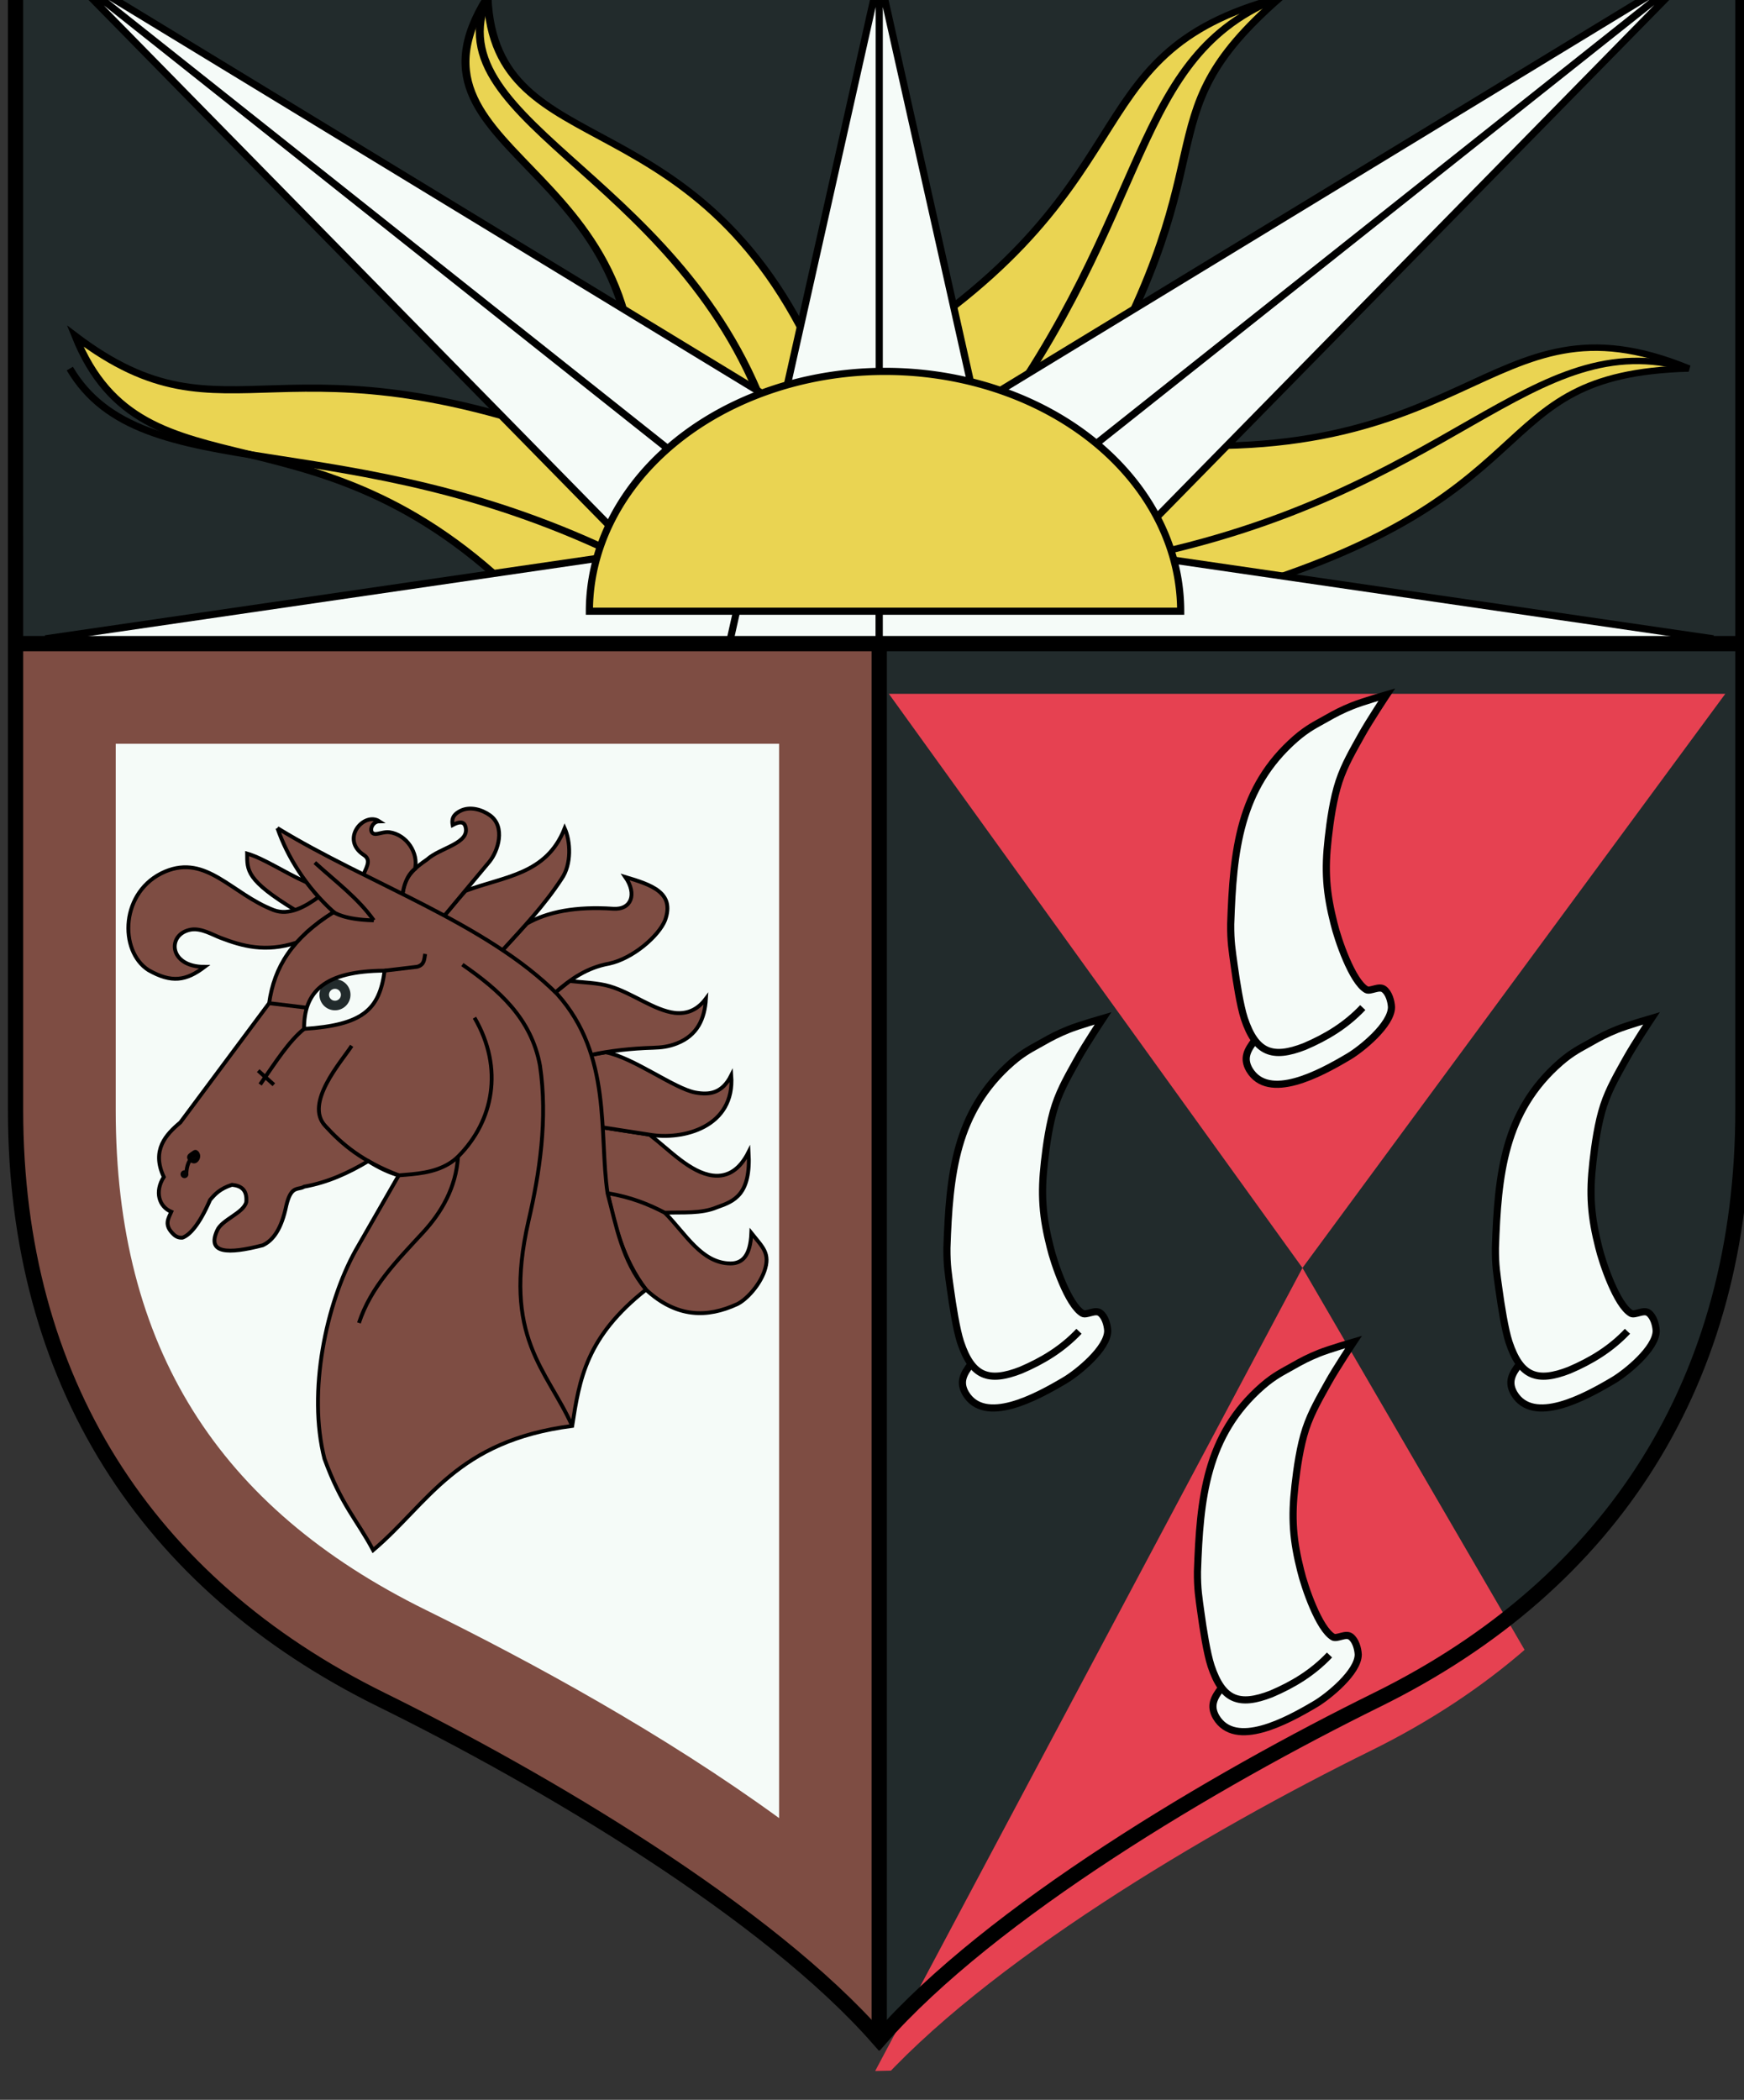 <?xml version="1.0" encoding="UTF-8" standalone="no"?>
<!-- Created with Inkscape (http://www.inkscape.org/) -->

<svg
   xmlns:dc="http://purl.org/dc/elements/1.1/"
   xmlns:cc="http://creativecommons.org/ns#"
   xmlns:rdf="http://www.w3.org/1999/02/22-rdf-syntax-ns#"
   xmlns:svg="http://www.w3.org/2000/svg"
   xmlns="http://www.w3.org/2000/svg"
   xmlns:xlink="http://www.w3.org/1999/xlink"
   xmlns:sodipodi="http://sodipodi.sourceforge.net/DTD/sodipodi-0.dtd"
   xmlns:inkscape="http://www.inkscape.org/namespaces/inkscape"
   width="96.673mm"
   height="116.384mm"
   viewBox="0 0 96.673 116.384"
   version="1.1"
   id="svg30281"
   inkscape:version="0.92.3 (2405546, 2018-03-11)"
   sodipodi:docname="COA Gemmera nilf.svg">
  <rect x="0" y="0" width="96.673" height="116.384" fill="#333333" stroke="none"/>
  <defs
     id="defs30275">
    <clipPath
       clipPathUnits="userSpaceOnUse"
       id="clipPath16431">
      <use
         x="0"
         y="0"
         xlink:href="#use15570-9"
         id="use16433"
         transform="matrix(1.067,0,0,1.067,320.261,-518.141)"
         width="100%"
         height="100%" />
    </clipPath>
    <inkscape:path-effect
       effect="spiro"
       id="path-effect13005-1-5-0"
       is_visible="true" />
  </defs>
  <sodipodi:namedview
     id="base"
     pagecolor="#ffffff"
     bordercolor="#666666"
     borderopacity="1.0"
     inkscape:pageopacity="0.0"
     inkscape:pageshadow="2"
     inkscape:zoom="0.7"
     inkscape:cx="616.4385"
     inkscape:cy="96.956167"
     inkscape:document-units="mm"
     inkscape:current-layer="layer1"
     showgrid="false"
     fit-margin-top="0"
     fit-margin-left="0"
     fit-margin-right="0"
     fit-margin-bottom="0"
     inkscape:window-width="1920"
     inkscape:window-height="1017"
     inkscape:window-x="-4"
     inkscape:window-y="-4"
     inkscape:window-maximized="1" />
  <g
     inkscape:label="Layer 1"
     inkscape:groupmode="layer"
     id="layer1"
     transform="translate(374.908,-128.439)">
    <g
       transform="matrix(0.282,0,0,0.282,183.23,-3211.409)"
       id="g30204">
      <path
         sodipodi:nodetypes="cccsccc"
         inkscape:connector-curvature="0"
         style="opacity:1;fill:#222b2c;fill-opacity:1;fill-rule:evenodd;stroke:none;stroke-width:3;stroke-miterlimit:4;stroke-dasharray:none;stroke-opacity:1"
         d="m -1806.382,12244.129 c 0.026,0.03 0.054,0.05 0.081,0.08 21.855,-24.952 65.76,-50.922 97.784,-66.701 46.378,-22.853 71.907,-62.96 71.907,-115.846 v -91.728 h -169.771 z"
         id="use15570-9" />
      <path
         sodipodi:nodetypes="cccccccc"
         inkscape:connector-curvature="0"
         clip-path="url(#clipPath16431)"
         id="rect16406-9"
         transform="matrix(0.938,0,0,0.938,-300.244,485.757)"
         d="m -1606.547,12249.789 89.545,124.279 91.545,-124.279 z m 89.545,124.279 -89.545,168.28 185.09,-4 z"
         style="color:#000000;clip-rule:nonzero;display:inline;overflow:visible;visibility:visible;opacity:1;isolation:auto;mix-blend-mode:normal;color-interpolation:sRGB;color-interpolation-filters:linearRGB;solid-color:#000000;solid-opacity:1;fill:#e64151;fill-opacity:1;fill-rule:evenodd;stroke:none;stroke-width:30.561;stroke-linecap:round;stroke-linejoin:round;stroke-miterlimit:4;stroke-dasharray:none;stroke-dashoffset:0;stroke-opacity:1;paint-order:fill markers stroke;color-rendering:auto;image-rendering:auto;shape-rendering:auto;text-rendering:auto;enable-background:accumulate" />
      <path
         sodipodi:nodetypes="csccccc"
         inkscape:connector-curvature="0"
         id="path10-7-8-2-5-0-9-5-5-0-4-2-3-3-6-2-5-1-4-8-9-4-1-7-8-9-3"
         d="m -1976.152,11969.934 v 91.728 c 0,52.886 25.528,92.993 71.906,115.846 32.024,15.779 75.93,41.749 97.784,66.701 0.026,-0.03 0.054,-0.05 0.081,-0.08 l 9e-4,-274.195 z"
         style="opacity:1;fill:#7e4d43;fill-opacity:1;fill-rule:evenodd;stroke:none;stroke-width:0.938;stroke-miterlimit:4;stroke-dasharray:none;stroke-opacity:1" />
      <path
         style="display:inline;opacity:1;fill:#222b2c;fill-opacity:1;fill-rule:evenodd;stroke:none;stroke-width:3;stroke-linecap:butt;stroke-linejoin:miter;stroke-miterlimit:4;stroke-dasharray:none;stroke-opacity:1"
         d="m -1636.611,11969.933 v -134.326 h -339.542 v 134.326 z"
         id="path1411-6-9-4-2-8-6-7-7-7-8-9-7-2-7-8-4-2-9"
         inkscape:connector-curvature="0"
         sodipodi:nodetypes="ccccc" />
      <path
         sodipodi:nodetypes="sscccsscccs"
         style="opacity:1;fill:none;fill-opacity:1;fill-rule:evenodd;stroke:#000000;stroke-width:3;stroke-miterlimit:4;stroke-dasharray:none;stroke-opacity:1"
         d="m -1976.153,12061.662 c 0,52.886 25.529,92.994 71.907,115.846 32.024,15.779 75.93,41.748 97.784,66.701 0.026,-0.03 0.054,-0.05 0.08,-0.08 0.026,0.03 0.054,0.05 0.08,0.08 21.855,-24.953 65.76,-50.922 97.784,-66.701 46.378,-22.852 71.907,-62.96 71.907,-115.846 v -226.055 h -169.771 -169.771 z"
         id="path10-7-8-2-5-0-9-5-5-0-4-2-3-3-6-2-5-1-4-8-9-4-1-3-9-2-3"
         inkscape:connector-curvature="0" />
      <g
         id="g12724-1-8-7-4"
         transform="rotate(-180,-2122.211,12198.969)">
        <g
           style="fill:#fcd116;stroke:#000000;stroke-width:0.367;stroke-miterlimit:4;stroke-dasharray:none"
           transform="matrix(4.537,1.525,-1.879,3.68,-2438.039,12428.005)"
           id="wavyray-7-7-3-5-6">
          <path
             d="M 0,0 6,12 C -2,25 4.366,29.619 -2.634,35.619 0.366,27.619 -4,28 -3,13"
             id="path3431-2-6-5-4-2"
             inkscape:connector-curvature="0"
             style="fill:#ead452;fill-opacity:1;stroke-width:0.318;stroke-miterlimit:4;stroke-dasharray:none"
             sodipodi:nodetypes="cccc" />
          <path
             d="M 0,11 C -2,24 1.866,30.619 -2.634,35.619"
             id="path3433-7-8-8-0-7"
             inkscape:connector-curvature="0"
             style="fill:none;stroke-width:0.318;stroke-miterlimit:4;stroke-dasharray:none"
             sodipodi:nodetypes="cc" />
        </g>
        <path
           style="fill:#ead452;fill-opacity:1;stroke:#000000;stroke-width:1.5;stroke-miterlimit:4;stroke-dasharray:none"
           d="m -2280.314,12738.396 56.904,32.918 c 70.593,28.318 80.108,-0.04 112.812,24.747 -14.603,-36.239 -51.252,-10.842 -95.877,-57.665 z"
           transform="matrix(0.938,0,0,0.938,-300.244,485.757)"
           id="path12600-2-3-6-6"
           inkscape:connector-curvature="0"
           sodipodi:nodetypes="ccccc" />
        <use
           x="0"
           y="0"
           xlink:href="#path12506-5-4-1-9"
           id="use12598-3-8-0-5"
           transform="matrix(-1,0,0,1,-4876.121,3.9476658e-4)"
           width="100%"
           height="100%" />
        <path
           d="m -2388.127,12444.775 c 55.227,27.179 94.968,13.104 109.197,37.289"
           id="path12602-8-0-7-6"
           inkscape:connector-curvature="0"
           style="fill:none;stroke:#000000;stroke-width:1.406;stroke-miterlimit:4;stroke-dasharray:none"
           sodipodi:nodetypes="cc" />
        <g
           id="g12524-3-6-3-8"
           transform="matrix(1.879,3.68,-4.537,1.525,-2438.038,12428.005)"
           style="fill:#fcd116;stroke:#000000;stroke-width:0.367;stroke-miterlimit:4;stroke-dasharray:none">
          <path
             style="fill:#ead452;fill-opacity:1;stroke-width:0.318;stroke-miterlimit:4;stroke-dasharray:none"
             inkscape:connector-curvature="0"
             id="path12520-2-3-6-0"
             d="M 0,0 6,12 C -2,25 7.139,29.124 0.139,35.124 3.139,27.124 -4,28 -3,13"
             sodipodi:nodetypes="cccc" />
          <path
             style="fill:none;stroke-width:0.318;stroke-miterlimit:4;stroke-dasharray:none"
             inkscape:connector-curvature="0"
             id="path12522-3-2-7-3"
             d="M 0,11 C -2,24 4.639,30.124 0.139,35.124"
             sodipodi:nodetypes="cc" />
        </g>
        <g
           id="use12556-8-6-8-4"
           transform="matrix(4.537,-1.525,1.879,3.68,-2438.038,12428.005)"
           style="fill:#fcd116;stroke:#000000;stroke-width:0.367;stroke-miterlimit:4;stroke-dasharray:none">
          <path
             sodipodi:nodetypes="cccc"
             style="fill:#ead452;fill-opacity:1;stroke-width:0.318;stroke-miterlimit:4;stroke-dasharray:none"
             inkscape:connector-curvature="0"
             id="path12653-4-3-8-8"
             d="M 0,0 6,12 C -2,25 9.281,29.473 2.281,35.473 5.281,27.473 -4,28 -3,13" />
          <path
             sodipodi:nodetypes="cc"
             style="fill:none;stroke-width:0.318;stroke-miterlimit:4;stroke-dasharray:none"
             inkscape:connector-curvature="0"
             id="path12655-3-8-9-0"
             d="M 0,11 C -2,24 6.781,30.473 2.281,35.473" />
        </g>
        <use
           x="0"
           y="0"
           xlink:href="#path12373-1-0-4-4"
           id="use12635-3-5-6-0"
           transform="matrix(-1,0,0,1,-4876.02,-0.077)"
           width="100%"
           height="100%" />
        <path
           d="m -2438.039,12428.005 h 29.467 l -29.467,131.463 -29.467,-131.463 h 29.467 v 131.463"
           id="straightray-1-9-7-0-2"
           inkscape:connector-curvature="0"
           style="fill:#f5fbf8;fill-opacity:1;stroke:#000000;stroke-width:1.406;stroke-miterlimit:4;stroke-dasharray:none" />
        <path
           style="fill:#f5fbf8;fill-opacity:1;stroke:#000000;stroke-width:1.406;stroke-miterlimit:4;stroke-dasharray:none"
           inkscape:connector-curvature="0"
           id="path12506-5-4-1-9"
           d="m -2438.038,12428.943 v 23.902 l -163.945,-23.902"
           sodipodi:nodetypes="ccc" />
        <path
           style="fill:#f5fbf8;fill-opacity:1;stroke:#000000;stroke-width:1.5;stroke-miterlimit:4;stroke-dasharray:none"
           d="m -2317.926,12738.396 -132.629,135.157 192.467,-117.127 -22.227,-18.03 m -0.046,0 -170.194,135.155"
           transform="matrix(0.938,0,0,0.938,-300.244,485.757)"
           id="path12373-1-0-4-4"
           inkscape:connector-curvature="0"
           sodipodi:nodetypes="cccccc" />
        <path
           style="fill:#ead452;fill-opacity:1;stroke:#000000;stroke-width:1.5;stroke-miterlimit:4;stroke-dasharray:none"
           d="m -2342.269,12738.396 a 61.955,50.254 0 0 0 61.955,50.256 61.955,50.254 0 0 0 61.955,-50.256 h -61.955 z"
           transform="matrix(0.938,0,0,0.938,-300.244,485.757)"
           id="circle3450-0-2-3-1-4"
           inkscape:connector-curvature="0" />
      </g>
      <path
         inkscape:original-d="m -1976.1527,11969.933 h 339.5417"
         inkscape:path-effect="#path-effect13005-1-5-0"
         inkscape:connector-curvature="0"
         id="path13003-1-6-8"
         d="m -1976.153,11969.933 h 339.542"
         style="fill:none;fill-rule:evenodd;stroke:#000000;stroke-width:3;stroke-linecap:butt;stroke-linejoin:miter;stroke-miterlimit:4;stroke-dasharray:none;stroke-opacity:1" />
      <path
         style="opacity:1;fill:none;fill-opacity:1;fill-rule:evenodd;stroke:#000000;stroke-width:3;stroke-miterlimit:4;stroke-dasharray:none;stroke-opacity:1"
         d="m -1806.382,12244.129 9e-4,-274.195"
         id="use15574-8"
         inkscape:connector-curvature="0"
         sodipodi:nodetypes="cc" />
      <path
         sodipodi:nodetypes="ccccsc"
         inkscape:connector-curvature="0"
         id="use16400"
         d="m -1956.465,11989.621 h 130.396 v 211.15 c -22.614,-16.454 -48.307,-30.493 -69.477,-40.923 -40.755,-20.083 -60.92,-51.635 -60.92,-98.186 z"
         style="color:#000000;font-style:normal;font-variant:normal;font-weight:normal;font-stretch:normal;font-size:medium;line-height:normal;font-family:sans-serif;font-variant-ligatures:normal;font-variant-position:normal;font-variant-caps:normal;font-variant-numeric:normal;font-variant-alternates:normal;font-feature-settings:normal;text-indent:0;text-align:start;text-decoration:none;text-decoration-line:none;text-decoration-style:solid;text-decoration-color:#000000;letter-spacing:normal;word-spacing:normal;text-transform:none;writing-mode:lr-tb;direction:ltr;text-orientation:mixed;dominant-baseline:auto;baseline-shift:baseline;text-anchor:start;white-space:normal;shape-padding:0;clip-rule:nonzero;display:inline;overflow:visible;visibility:visible;opacity:1;isolation:auto;mix-blend-mode:normal;color-interpolation:sRGB;color-interpolation-filters:linearRGB;solid-color:#000000;solid-opacity:1;vector-effect:none;fill:#f5fbf8;fill-opacity:1;fill-rule:evenodd;stroke:none;stroke-width:14.062;stroke-linecap:butt;stroke-linejoin:miter;stroke-miterlimit:4;stroke-dasharray:none;stroke-dashoffset:0;stroke-opacity:1;color-rendering:auto;image-rendering:auto;shape-rendering:auto;text-rendering:auto;enable-background:accumulate" />
      <g
         id="g30035">
        <path
           style="fill:#7e4d43;fill-opacity:1;fill-rule:evenodd;stroke:#000000;stroke-width:0.756;stroke-linecap:butt;stroke-linejoin:miter;stroke-miterlimit:4;stroke-dasharray:none;stroke-opacity:1"
           d="m -1921.134,12022.336 c -9.779,-5.94 -9.476,-7.857 -9.504,-11.136 3.317,0.963 7.365,3.736 11.684,5.661 l 2.367,2.871"
           id="path25-4"
           inkscape:connector-curvature="0"
           sodipodi:nodetypes="ccc" />
        <path
           sodipodi:nodetypes="cccccccc"
           inkscape:connector-curvature="0"
           id="path27-3"
           d="m -1916.378,12019.58 c -2.819,2.07 -6.02,3.89 -9.064,2.716 -8.266,-3.201 -13.166,-10.965 -21.289,-7.569 -8.883,3.77 -9.148,15.655 -3.28,19.39 4.544,2.574 7.367,2.11 11.021,-0.655 -7.176,0.03 -7.451,-6.563 -2.606,-7.333 2.022,-0.276 4.094,0.998 5.756,1.636 4.239,1.623 8.807,2.925 14.93,0.927 l 2.261,-2.273 2.405,-1.946 2.632,-1.773"
           style="fill:#7e4d43;fill-opacity:1;fill-rule:evenodd;stroke:#000000;stroke-width:0.756;stroke-linecap:butt;stroke-linejoin:miter;stroke-miterlimit:4;stroke-dasharray:none;stroke-opacity:1" />
        <path
           sodipodi:nodetypes="ccccccc"
           inkscape:connector-curvature="0"
           id="path79-1"
           d="m -1848.524,12081.794 c 4.058,4.078 7.19,9.927 12.916,9.966 2.27,-0.01 3.895,-1.433 4.085,-5.985 2.202,2.789 3.799,3.936 2.565,7.516 -1.018,2.872 -3.569,5.593 -5.325,6.454 -5.916,2.726 -11.882,2.738 -17.951,-2.839 -4.541,-5.982 -6.272,-12.936 -7.625,-19.449"
           style="fill:#7e4d43;fill-opacity:1;fill-rule:evenodd;stroke:#000000;stroke-width:0.756;stroke-linecap:butt;stroke-linejoin:miter;stroke-miterlimit:4;stroke-dasharray:none;stroke-opacity:1" />
        <path
           sodipodi:nodetypes="cccccc"
           inkscape:connector-curvature="0"
           id="path77-4"
           d="m -1859.79,12077.949 c 4.593,0.758 8.104,2.193 11.266,3.845 3.483,-0.141 7.123,0.245 10.275,-1.089 3.355,-1.18 6.672,-2.433 6.186,-10.852 -1.709,3.391 -4.037,4.98 -7.036,4.62 -4.463,-0.561 -8.598,-5.094 -12.427,-8.026 l -4.445,-0.689 -4.761,-0.738"
           style="fill:#7e4d43;fill-opacity:1;fill-rule:evenodd;stroke:#000000;stroke-width:0.756;stroke-linecap:butt;stroke-linejoin:miter;stroke-miterlimit:4;stroke-dasharray:none;stroke-opacity:1" />
        <path
           sodipodi:nodetypes="ccccc"
           inkscape:connector-curvature="0"
           id="path75-8"
           d="m -1860.732,12065.02 9.206,1.427 c 6.433,1.12 16.828,-1.394 16.056,-11.671 -1.795,3.586 -4.321,3.881 -7.02,3.397 -4.154,-0.751 -12.268,-6.92 -17.671,-7.917 l -2.817,0.505"
           style="fill:#7e4d43;fill-opacity:1;fill-rule:evenodd;stroke:#000000;stroke-width:0.756;stroke-linecap:butt;stroke-linejoin:miter;stroke-miterlimit:4;stroke-dasharray:none;stroke-opacity:1" />
        <path
           sodipodi:nodetypes="ccccccc"
           inkscape:connector-curvature="0"
           id="path73-3"
           d="m -1862.977,12050.761 c 3.504,-0.782 7.923,-1.273 12.119,-1.391 1.607,-0.05 3.025,-0.2 4.684,-0.854 4.053,-1.592 5.482,-4.834 5.729,-8.819 -1.762,2.366 -3.849,3.045 -6.109,2.82 -4.07,-0.493 -8.355,-3.904 -12.767,-5.222 -2.377,-0.715 -5.392,-0.767 -7.912,-1.053 l -2.796,2.232"
           style="fill:#7e4d43;fill-opacity:1;fill-rule:evenodd;stroke:#000000;stroke-width:0.756;stroke-linecap:butt;stroke-linejoin:miter;stroke-miterlimit:4;stroke-dasharray:none;stroke-opacity:1" />
        <path
           sodipodi:nodetypes="cccccc"
           inkscape:connector-curvature="0"
           id="path71-4"
           d="m -1870.029,12038.474 c 2.97,-2.577 6.17,-4.861 10.55,-5.645 4.713,-1.015 9.779,-5.461 11,-8.528 1.982,-5.459 -2.732,-6.977 -7.817,-8.497 2.342,3.357 1.199,6.482 -2.387,6.239 -7.292,-0.49 -12.868,0.574 -17.008,2.936 l -2.03,2.245 -2.702,2.951"
           style="fill:#7e4d43;fill-opacity:1;fill-rule:evenodd;stroke:#000000;stroke-width:0.756;stroke-linecap:butt;stroke-linejoin:miter;stroke-miterlimit:4;stroke-dasharray:none;stroke-opacity:1" />
        <path
           sodipodi:nodetypes="cccc"
           inkscape:connector-curvature="0"
           id="path69-3"
           d="m -1880.424,12030.175 c 4.051,-4.432 8.176,-8.776 11.581,-13.982 2.044,-2.909 1.768,-7.457 0.629,-9.967 -3.599,9.188 -11.988,9.429 -19.522,12.32 l -1.526,1.742 -2.595,3.111"
           style="fill:#7e4d43;fill-opacity:1;fill-rule:evenodd;stroke:#000000;stroke-width:0.756;stroke-linecap:butt;stroke-linejoin:miter;stroke-miterlimit:4;stroke-dasharray:none;stroke-opacity:1" />
        <path
           sodipodi:nodetypes="cccccccc"
           inkscape:connector-curvature="0"
           id="path67-4"
           d="m -1900.086,12019.351 c 0.216,-3.638 2.465,-5.37 4.827,-6.996 2.611,-2.369 8.562,-3.146 7.525,-6.52 -0.288,-0.883 -1.091,-1.012 -2.503,-0.246 -0.303,-1.611 0.538,-2.285 1.567,-2.805 1.854,-0.913 4.164,-0.255 5.776,0.898 3.115,2.277 1.571,7.038 -0.098,9.091 l -8.864,10.626"
           style="fill:#7e4d43;fill-opacity:1;fill-rule:evenodd;stroke:#000000;stroke-width:0.756;stroke-linecap:butt;stroke-linejoin:miter;stroke-miterlimit:4;stroke-dasharray:none;stroke-opacity:1" />
        <path
           sodipodi:nodetypes="cccccc"
           inkscape:connector-curvature="0"
           id="path65-8"
           d="m -1907.886,12015.66 c 0.437,-1.388 1.827,-3.067 0.274,-4.123 -4.883,-3.106 -0.036,-8.656 2.968,-6.679 -1.631,0.02 -2.223,2.445 -0.804,2.494 0.715,0 1.779,-0.473 2.77,-0.351 3.442,0.462 5.765,4.158 5.039,7.2 0,0 -1.899,1.176 -2.433,4.953"
           style="fill:#7e4d43;fill-opacity:1;fill-rule:evenodd;stroke:#000000;stroke-width:0.756;stroke-linecap:butt;stroke-linejoin:miter;stroke-miterlimit:4;stroke-dasharray:none;stroke-opacity:1" />
        <path
           style="fill:#7e4d43;fill-opacity:1;stroke:#000000;stroke-width:0.756;stroke-linecap:butt;stroke-linejoin:miter;stroke-miterlimit:4;stroke-dasharray:none;stroke-opacity:1"
           d="m -1924.678,12006.195 c 17.796,10.899 41.03,18.647 55.002,32.629 10.819,12.094 8.159,27.367 9.887,39.125 1.748,6.496 2.809,13.15 7.556,18.957 -11.792,9.319 -13.07,17.602 -14.504,26.782 -22.864,2.966 -28.192,15.171 -39.128,24.422 -3.188,-5.984 -6.209,-8.774 -9.565,-17.953 -3.366,-13.153 0.343,-30.586 6.144,-41.001 l 8.453,-14.715 c -1.799,-0.506 -3.826,-1.422 -5.985,-2.806 -3.925,2.359 -8.01,4.206 -12.591,5.029 -0.222,0.137 -0.448,0.21 -0.676,0.265 -1.014,0.243 -2.055,0.106 -2.853,3.473 -0.929,4.513 -2.561,6.831 -4.63,7.783 -6.867,1.771 -11.059,1.646 -8.934,-2.956 0.926,-2.092 5.156,-3.37 5.699,-5.546 0.201,-2.485 -1.084,-3.197 -2.809,-3.383 -2.38,0.767 -3.367,1.867 -4.307,2.977 -2.135,4.921 -4.035,6.921 -5.429,7.416 -0.729,0.05 -1.292,-0.208 -1.754,-0.666 -1.965,-1.875 -0.995,-3.104 -0.437,-4.424 -2.406,-0.986 -3.328,-3.927 -1.476,-6.84 -2.475,-5.292 0.436,-8.364 3.254,-10.726 l 17.452,-23.434 c 1.006,-7.124 4.493,-12.754 12.699,-17.903 -5.458,-4.901 -9.163,-10.955 -11.067,-16.505 z"
           id="path1077"
           inkscape:connector-curvature="0"
           sodipodi:nodetypes="cccccccccccscccccccccccccc" />
        <path
           style="fill:none;fill-rule:evenodd;stroke:#000000;stroke-width:0.756;stroke-linecap:butt;stroke-linejoin:miter;stroke-miterlimit:4;stroke-dasharray:none;stroke-opacity:1"
           d="m -1917.332,12012.969 c 4.02,3.667 8.502,6.988 11.592,11.353"
           id="path23-3"
           inkscape:connector-curvature="0"
           sodipodi:nodetypes="cc" />
        <path
           style="fill:none;fill-rule:evenodd;stroke:#000000;stroke-width:0.756;stroke-linecap:butt;stroke-linejoin:miter;stroke-miterlimit:4;stroke-dasharray:none;stroke-opacity:1"
           d="m -1885.944,12043.451 c 5.855,10.046 3.643,20.356 -3.139,27.219 -0.587,0.591 -1.24,1.095 -1.915,1.502 -2.996,1.792 -6.425,1.999 -9.836,2.269 -7.28,-2.796 -11.16,-6.112 -14.431,-9.702 -4.199,-4.44 3.164,-12.65 5.185,-15.755"
           id="path83-0"
           inkscape:connector-curvature="0"
           sodipodi:nodetypes="cccccc" />
        <path
           style="fill:none;fill-rule:evenodd;stroke:#000000;stroke-width:0.756;stroke-linecap:butt;stroke-linejoin:miter;stroke-miterlimit:4;stroke-dasharray:none;stroke-opacity:1"
           d="m -1889.187,12070.832 c -0.386,6.004 -3.243,10.892 -6.846,14.803 -5.38,5.837 -10.251,10.686 -12.627,17.815"
           id="path85-2"
           inkscape:connector-curvature="0"
           sodipodi:nodetypes="ccc" />
        <path
           style="fill:none;fill-rule:evenodd;stroke:#000000;stroke-width:0.756;stroke-linecap:butt;stroke-linejoin:miter;stroke-miterlimit:4;stroke-dasharray:none;stroke-opacity:1"
           d="m -1888.326,12033.019 c 7.127,4.954 13.534,10.495 15.256,19.853 1.567,10.489 -0.087,21.218 -2.25,30.517 -5.257,22.903 3.667,29.263 8.581,40.299"
           id="path87-0"
           inkscape:connector-curvature="0"
           sodipodi:nodetypes="cccc" />
        <path
           style="opacity:1;fill:#030303;fill-opacity:1;fill-rule:evenodd;stroke:#000000;stroke-width:0.817;stroke-linecap:square;stroke-miterlimit:4;stroke-dasharray:none;stroke-dashoffset:0;stroke-opacity:1;paint-order:markers fill stroke"
           d="m -1940.816,12069.85 c -0.15,0 -0.334,0.181 -0.481,0.276 l 0.257,0.741 -0.257,-0.741 c -0.401,0.264 -0.844,0.498 -0.701,0.906 0.143,0.409 0.815,0.839 1.216,0.576 0.402,-0.263 0.612,-0.808 0.469,-1.217 -0.085,-0.245 -0.258,-0.533 -0.504,-0.541 z"
           id="path852-1"
           inkscape:connector-curvature="0"
           sodipodi:nodetypes="cccccccc" />
        <path
           style="fill:none;stroke:#000000;stroke-width:0.756;stroke-linecap:butt;stroke-linejoin:miter;stroke-miterlimit:4;stroke-dasharray:none;stroke-opacity:1"
           d="m -1941.937,12071.586 c 0,0 -0.566,0.759 -0.641,2.434"
           id="path855-5"
           inkscape:connector-curvature="0"
           sodipodi:nodetypes="cc" />
        <path
           style="opacity:1;fill:#030303;fill-opacity:1;fill-rule:evenodd;stroke:none;stroke-width:0.756;stroke-linecap:square;stroke-miterlimit:4;stroke-dasharray:none;stroke-dashoffset:0;stroke-opacity:1;paint-order:markers fill stroke"
           d="m -1942.949,12073.45 a 0.769,0.769 0 0 0 -0.769,0.769 0.769,0.769 0 0 0 0.769,0.769 0.769,0.769 0 0 0 0.769,-0.769 0.769,0.769 0 0 0 -0.769,-0.769 z"
           id="path863-2"
           inkscape:connector-curvature="0" />
        <path
           style="fill:none;stroke:#000000;stroke-width:0.756;stroke-linecap:butt;stroke-linejoin:miter;stroke-miterlimit:4;stroke-dasharray:none;stroke-opacity:1"
           d="m -1913.622,12022.714 c 0,0 1.998,1.5 7.881,1.608"
           id="path1328"
           inkscape:connector-curvature="0" />
        <path
           style="fill:#f5fbf8;fill-opacity:1;stroke:none;stroke-width:0.2px;stroke-linecap:butt;stroke-linejoin:miter;stroke-opacity:1"
           d="m -1919.442,12045.659 c -0.037,-7.275 3.899,-11.376 15.837,-11.449 -1.031,7.748 -4.36,10.691 -15.837,11.449 z"
           id="path1369"
           inkscape:connector-curvature="0"
           sodipodi:nodetypes="ccc" />
        <path
           style="opacity:1;fill:#f5fbf8;fill-opacity:1;fill-rule:evenodd;stroke:#222b2c;stroke-width:1.883;stroke-linecap:square;stroke-miterlimit:4;stroke-dasharray:none;stroke-dashoffset:0;stroke-opacity:1;paint-order:markers fill stroke"
           d="m -1913.34,12036.838 a 2.112,2.112 0 0 0 -1.79,0.947 h -3e-4 a 2.112,2.112 0 0 0 0.597,2.926 2.112,2.112 0 0 0 2.926,-0.597 2.112,2.112 0 0 0 -0.597,-2.926 2.112,2.112 0 0 0 -1.136,-0.35 z"
           id="path849-4"
           inkscape:connector-curvature="0" />
        <path
           style="fill:none;stroke:#000000;stroke-width:0.756;stroke-linecap:butt;stroke-linejoin:miter;stroke-miterlimit:4;stroke-dasharray:none;stroke-opacity:1"
           d="m -1919.442,12045.659 c -2.985,2.434 -5.495,6.38 -8.634,10.924"
           id="path1373"
           inkscape:connector-curvature="0"
           sodipodi:nodetypes="cc" />
        <path
           style="fill:none;stroke:#000000;stroke-width:0.756;stroke-linecap:butt;stroke-linejoin:miter;stroke-miterlimit:4;stroke-dasharray:none;stroke-opacity:1"
           d="m -1928.457,12053.864 3.073,2.765"
           id="path1375"
           inkscape:connector-curvature="0" />
        <path
           style="fill:none;stroke:#000000;stroke-width:0.756;stroke-linecap:butt;stroke-linejoin:miter;stroke-miterlimit:4;stroke-dasharray:none;stroke-opacity:1"
           d="m -1903.604,12034.21 6.392,-0.763 c 1.428,-0.397 1.364,-1.391 1.574,-2.528"
           id="path1377"
           inkscape:connector-curvature="0"
           sodipodi:nodetypes="ccc" />
        <path
           style="fill:none;stroke:#020101;stroke-width:0.756;stroke-linecap:butt;stroke-linejoin:miter;stroke-miterlimit:4;stroke-dasharray:none;stroke-opacity:1"
           d="m -1919.155,12041.461 -7.155,-0.858"
           id="path1379"
           inkscape:connector-curvature="0" />
        <path
           style="fill:none;fill-opacity:1;stroke:#010101;stroke-width:0.756;stroke-linecap:butt;stroke-linejoin:miter;stroke-miterlimit:4;stroke-dasharray:none;stroke-opacity:1"
           d="m -1919.442,12045.659 c -0.037,-7.275 3.899,-11.376 15.837,-11.449 -1.031,7.748 -4.36,10.691 -15.837,11.449 z"
           id="path1369-7"
           inkscape:connector-curvature="0"
           sodipodi:nodetypes="ccc" />
      </g>
      <use
         height="100%"
         width="100%"
         transform="translate(-6.536,127.248)"
         id="use16736"
         xlink:href="#path3146-8-0"
         y="0"
         x="0" />
      <path
         sodipodi:nodetypes="ccczcczzczzzzcszcscc"
         inkscape:connector-curvature="0"
         id="path3146-8-0"
         d="m -1711.339,12041.467 c -3.291,3.481 -7.121,5.806 -11.446,7.65 -6.298,2.451 -9.571,1.277 -11.832,-5.497 -0.828,-2.537 -1.561,-7.286 -1.988,-10.383 -0.426,-3.097 -0.716,-4.727 -0.693,-8.155 0.492,-14.478 1.69,-26.776 12.734,-36.445 2.459,-2.133 4.101,-2.859 5.968,-3.929 1.867,-1.068 3.171,-1.737 5.167,-2.546 1.996,-0.81 6.817,-2.208 6.817,-2.208 0,0 -3.454,5.196 -5.027,8.044 -1.573,2.85 -3.256,5.664 -4.372,9.038 -1.116,3.375 -1.745,7.796 -2.112,11.086 -0.366,3.29 -0.479,5.764 -0.287,8.573 0.192,2.81 0.731,5.526 1.406,8.199 0.759,3.174 3.571,11.437 6.358,13.045 0.768,0.443 2.495,-0.81 3.465,-0.08 0.97,0.725 1.423,2.314 1.489,3.506 0,3.492 -5.94,8.27 -8.385,9.722 -5.688,3.379 -15.811,8.871 -19.556,2.578 -1.275,-2.241 -0.421,-3.818 1.085,-5.773"
         style="fill:#f5fbf8;fill-opacity:1;stroke:#000000;stroke-width:1.406;stroke-linecap:butt;stroke-linejoin:miter;stroke-miterlimit:4;stroke-dasharray:none;stroke-opacity:1" />
      <use
         height="100%"
         width="100%"
         transform="translate(52.032,63.624)"
         id="use16736-0"
         xlink:href="#path3146-8-0"
         y="0"
         x="0" />
      <use
         height="100%"
         width="100%"
         transform="translate(-55.78,63.624)"
         id="use16736-0-4"
         xlink:href="#path3146-8-0"
         y="0"
         x="0" />
    </g>
  </g>
</svg>
